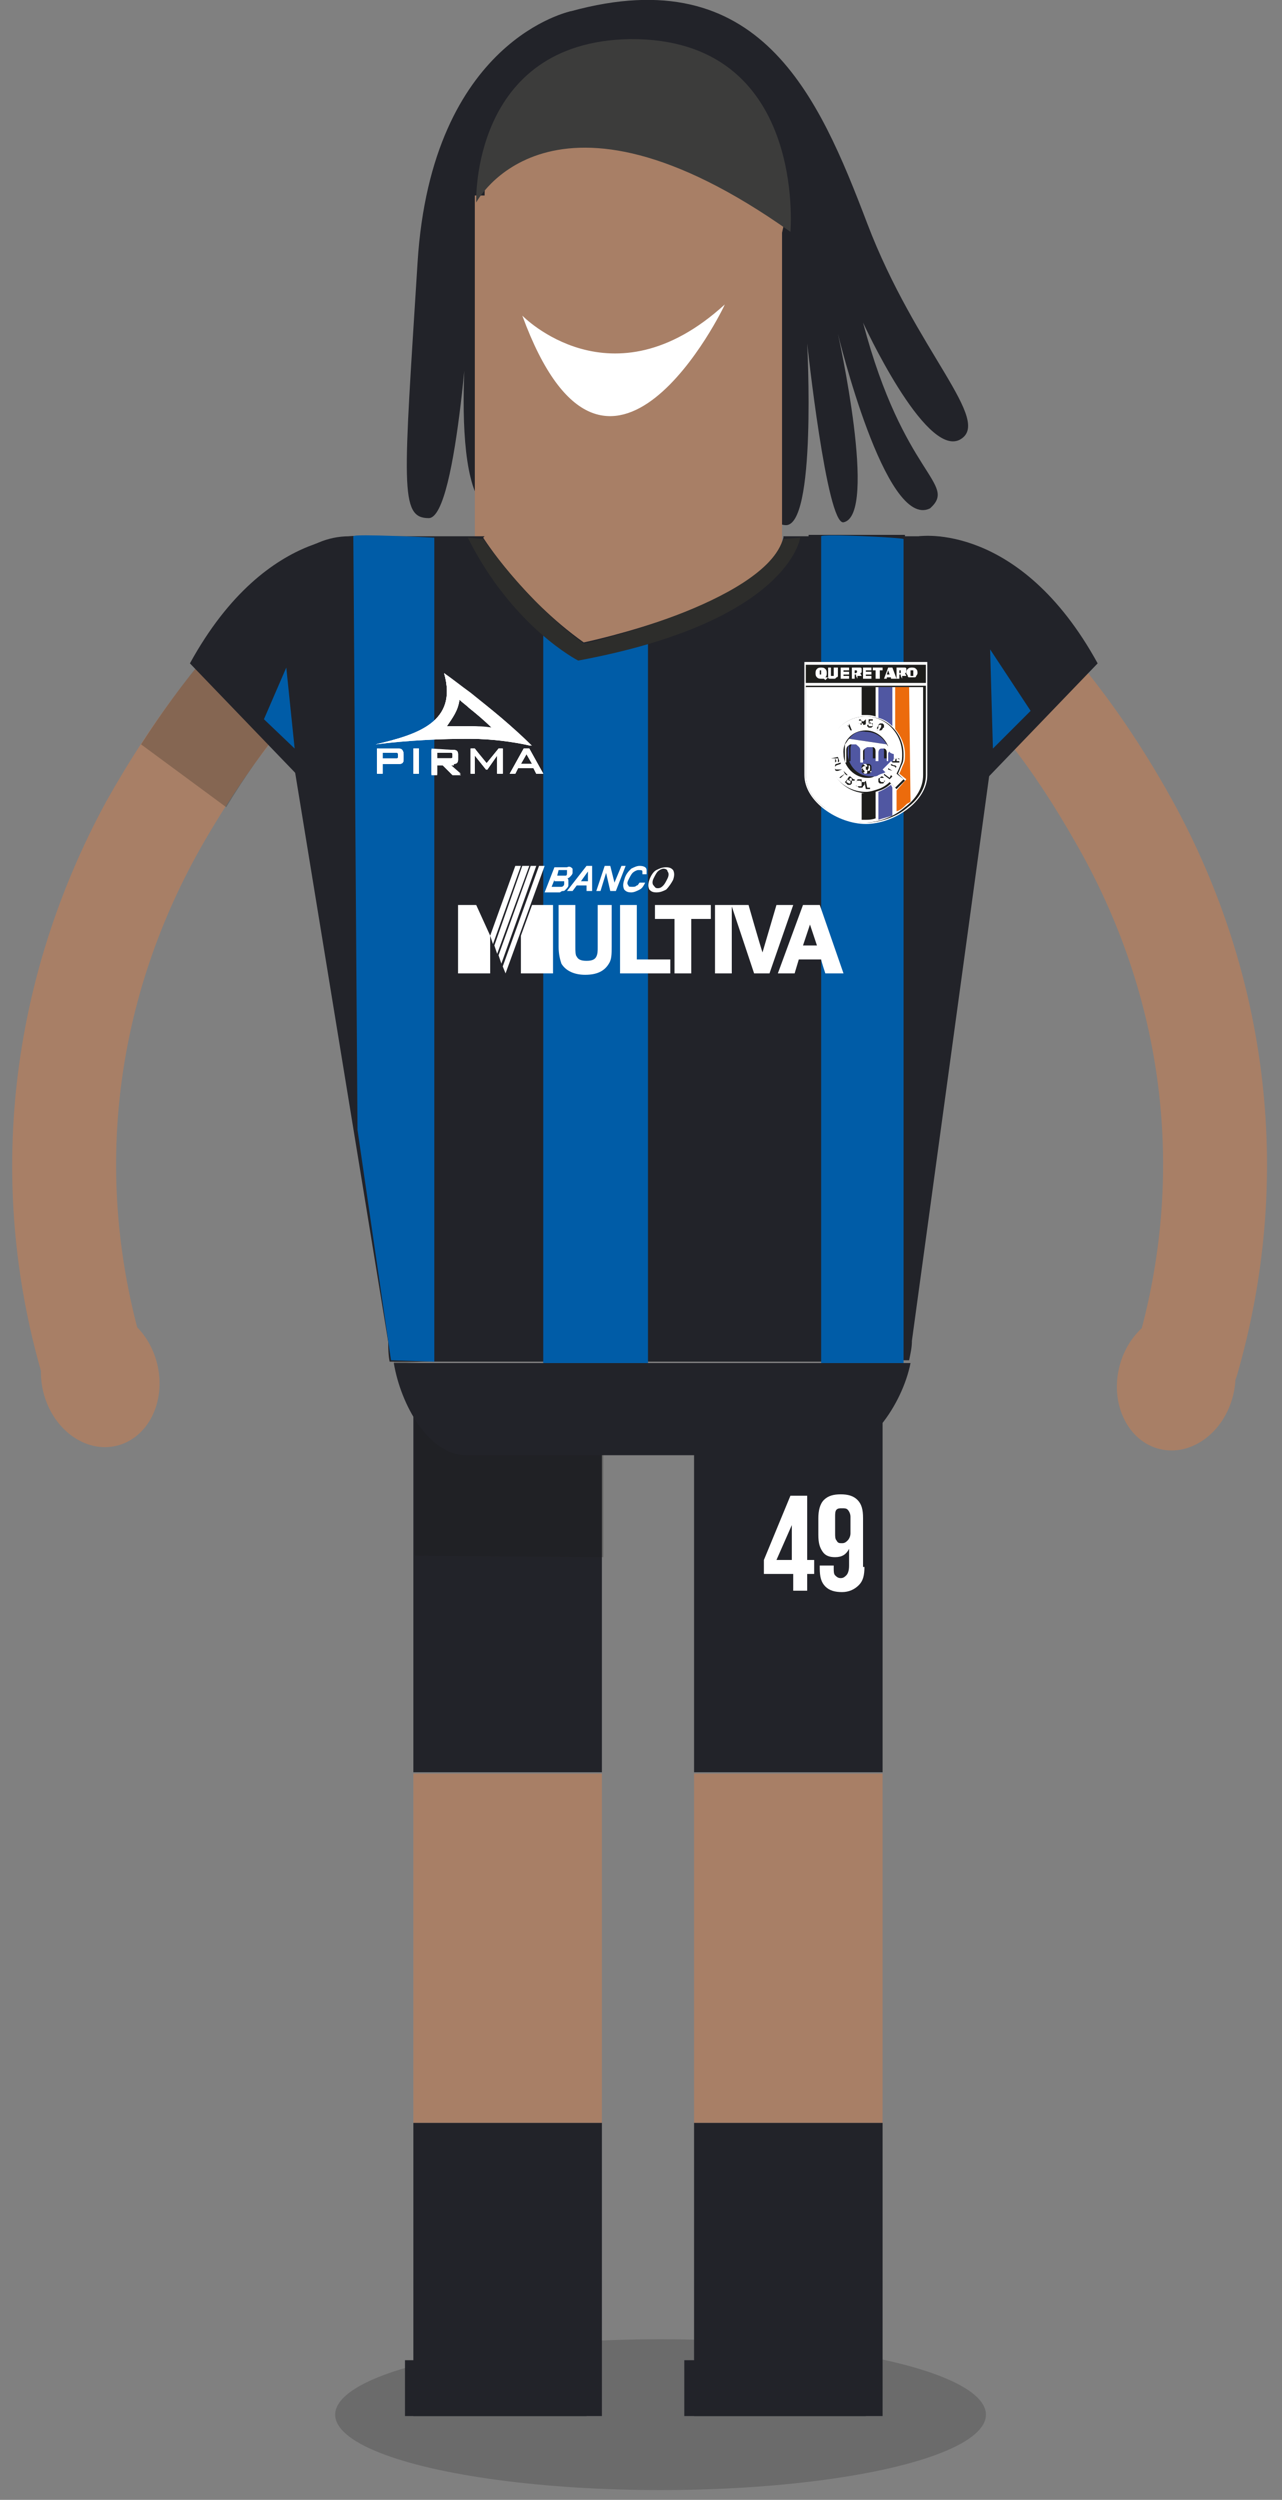 <?xml version="1.0" encoding="utf-8"?>
<!-- Generator: Adobe Illustrator 18.1.0, SVG Export Plug-In . SVG Version: 6.00 Build 0)  -->
<!DOCTYPE svg PUBLIC "-//W3C//DTD SVG 1.1//EN" "http://www.w3.org/Graphics/SVG/1.1/DTD/svg11.dtd">
<svg version="1.1" id="Layer_1" xmlns="http://www.w3.org/2000/svg" xmlns:xlink="http://www.w3.org/1999/xlink" x="0px" y="0px"
	 viewBox="0 0 91.8 179" enable-background="new 0 0 91.8 179" xml:space="preserve">
<rect x="0" y="0" width="91.8" height="179" fill="#808080" stroke="none"/>
<g>
	<g>
		<ellipse opacity="0.31" fill="#3F3F3F" cx="47.3" cy="172.9" rx="23.3" ry="5.4"/>
		<g>
			<rect x="49.7" y="99.4" fill="#222329" width="13.5" height="27.5"/>
			<g>
				<path fill="#FFFFFF" d="M54.7,111.7l1.9-4.6h1.2v4.6h0.5v1h-0.5v1.2h-1v-1.2h-2.1V111.7z M56.7,111.7v-2.5l-1.1,2.5H56.7z"/>
				<path fill="#FFFFFF" d="M61.9,112.2c0,0.6-0.1,1-0.4,1.3c-0.3,0.3-0.7,0.5-1.2,0.5c-0.5,0-0.9-0.1-1.2-0.4
					c-0.3-0.3-0.4-0.7-0.4-1.3v-0.2h1v0.2c0,0.2,0,0.4,0.1,0.5s0.2,0.2,0.4,0.2c0.2,0,0.3-0.1,0.4-0.2c0.1-0.1,0.2-0.3,0.2-0.7v-1.2
					c-0.2,0.4-0.5,0.6-1,0.6c-0.4,0-0.7-0.1-0.9-0.4c-0.2-0.3-0.3-0.6-0.3-1.2v-1.2c0-0.5,0.1-1,0.4-1.3c0.3-0.3,0.7-0.4,1.2-0.4
					c0.5,0,0.9,0.1,1.2,0.4c0.3,0.3,0.4,0.7,0.4,1.3V112.2z M60.3,110.5c0.2,0,0.3-0.1,0.4-0.2c0.1-0.1,0.2-0.3,0.2-0.5v-1.2
					c0-0.2-0.1-0.4-0.2-0.5c-0.1-0.1-0.2-0.1-0.4-0.1s-0.3,0-0.4,0.1c-0.1,0.1-0.1,0.3-0.1,0.5v1.2c0,0.2,0,0.4,0.1,0.5
					C60,110.5,60.1,110.5,60.3,110.5z"/>
			</g>
			<g>
				<path fill="#A87F66" d="M66.2,46.9c4.6,3.8,7.9,8.3,10.8,13.4c6.4,11.1,8,23.8,4.4,36.1c-1.3,4.6,5.9,6.6,7.2,2
					c4-13.9,2.3-28.4-4.6-41c-3.2-5.8-7.4-11.6-12.5-15.8C67.8,38.6,62.4,43.8,66.2,46.9L66.2,46.9z"/>
			</g>
			<g>
				<path fill="#A87F66" d="M20.1,41.6C15,45.9,10.8,51.7,7.6,57.4C0.7,70.1-1,84.6,3,98.4c1.3,4.6,8.6,2.7,7.2-2
					c-3.6-12.3-2-25,4.4-36.1c2.9-5,6.3-9.6,10.8-13.4C29.2,43.8,23.8,38.6,20.1,41.6L20.1,41.6z"/>
			</g>
			<path opacity="0.25" fill="#1D1D1B" d="M20.5,41.1c-4,3.4-7.5,7.7-10.4,12.2l6.1,4.5c2.6-4.3,5.7-8.1,9.6-11.4
				C29.5,43.3,24.2,38.1,20.5,41.1z"/>
			<rect x="29.6" y="99.4" fill="#222329" width="13.5" height="27.5"/>
			<rect x="29.6" y="152" fill="#222329" width="13.5" height="21"/>
			<rect x="49.7" y="152" fill="#222329" width="13.5" height="21"/>
			<rect x="29.6" y="127" fill="#A87F66" width="13.5" height="25"/>
			<rect x="49.7" y="127" fill="#A87F66" width="13.5" height="25"/>
			<rect x="29" y="169" fill="#222329" width="13" height="4"/>
			<rect x="49" y="169" fill="#222329" width="13" height="4"/>
			
				<ellipse transform="matrix(0.972 0.234 -0.234 0.972 25.427 -16.957)" fill="#A87F66" cx="84.3" cy="98.9" rx="4.2" ry="5"/>
			
				<ellipse transform="matrix(-0.972 0.234 -0.234 -0.972 37.249 192.817)" fill="#A87F66" cx="7.2" cy="98.6" rx="4.2" ry="5"/>
			<path opacity="0.25" fill="#1D1D1B" d="M29.1,97.6l1.2-0.1l-2.1,0c0,0,0.5,2.5,1.5,3.8l0,10.1l13.5,0.1l0-7.4
				c0,0-5.9,0.1-8.9-1.2C30.3,101.3,29.1,97.6,29.1,97.6z"/>
			<g>
				<path fill="#222329" d="M40.9,0.8c0,0-10,2-11,18c-1,16-1.3,18.3,0.8,18.3s3-16.3,3-16.3s-2,15.8,2,16S40.9,0.8,40.9,0.8z"/>
				<path fill="#222329" d="M53.9,29.6c0,0,0,7.8,2.3,8c2.3,0.3,1.6-13,1.6-13s1.4,13,2.6,12.8c2.5-0.5-0.4-13.5-0.4-13.5
					s3.4,14.1,6.6,12.5c2-1.8-1.9-2.3-4.8-13.3c0,0,4.4,9.6,6.9,8.4c2.5-1.3-3.1-6.3-6.6-15.5S54.4-2.9,40.9,0.8
					C27,4.7,53.9,29.6,53.9,29.6z"/>
				<rect x="34" y="14" fill="#A87F66" width="22" height="33"/>
				<ellipse fill="#A87F66" cx="45.5" cy="14.1" rx="10.8" ry="10.9"/>
				<path fill="#3C3C3B" d="M34.1,14.5c0,0,5.3-10.1,22.5,2.1c0,0,1.2-13.9-11.5-13.8C33.7,3,34.1,14.5,34.1,14.5z"/>
				<path fill="#FFFFFF" d="M37.4,22.6c0,0,6.4,6.6,14.5-0.8C51.9,21.9,43.5,39.2,37.4,22.6z"/>
			</g>
			<g>
				<path fill="#222329" d="M32.9,38.4h-2.8h-2.4h-2.6h-0.1c-3.1,0-5.7,2.6-5.7,5.7l8.5,52c0,0.4,0,0.9,0.1,1.4h0.1h7.3h0.4h25
					c0,0,0-0.1,0-0.1h4.3h0.1c0.1-0.5,0.2-0.9,0.2-1.4l7.1-51.9c0-3.1-2.6-5.7-5.7-5.7l-0.2,0l-1.7,0c0,0,0-0.1,0-0.1l-6.9,0
					c0,0,0,0.1,0,0.1l-1.8,0v0.1c-1.3,4.8-14.3,7.5-14.3,7.5c-4.5-3.2-7.2-7.5-7.2-7.5l0.1-0.1L32.9,38.4"/>
				<path fill="#222329" d="M33.4,104.2h26c2.7,0,5.2-3.6,5.8-6.6H28.2C28.7,100.6,30.7,104.2,33.4,104.2z"/>
				<path fill="#222329" d="M26.4,38.4c0,0-7.2-1.1-12.8,9.1L23.7,58L26.4,38.4z"/>
				<path fill="#222329" d="M65.8,38.4c0,0,7.2-1.1,12.8,9.1L68.5,58L65.8,38.4z"/>
				<polygon fill="#005CA7" points="38.9,44.4 38.9,97.6 46.4,97.6 46.4,45.3 41.8,46.1 				"/>
				<path fill="#005CA7" d="M58.8,38.4v59.2h5.9v-59C64.7,38.5,58.8,38.2,58.8,38.4z"/>
				<path fill="#005CA7" d="M25.3,38.4l0.3,42.5L28,97.4l3.1,0.1v-59C31.1,38.5,25.3,38.2,25.3,38.4z"/>
				<polygon fill="#005CA7" points="71.1,53.6 70.9,46.5 73.8,50.9 				"/>
				<polygon fill="#005CA7" points="21.1,53.6 20.5,47.8 18.9,51.5 				"/>
				<path fill="#2D2D2B" d="M34.6,38.6c0,0,3.1,4.5,7.2,7.5c0,0,12.8-2.9,14.3-7.5l1.2-0.1c0,0-0.8,6-15.9,8.8c0,0-4.7-2.4-7.9-8.8
					L34.6,38.6z"/>
				<g>
					<path fill="#FFFFFF" d="M57.6,47.4v8.1c0,1.9,2.4,3.5,4.4,3.5c2,0,4.4-1.6,4.4-3.5v-8.1H57.6L57.6,47.4z"/>
					<polygon fill="#1D1D1B" points="57.7,47.6 57.7,48.9 66.3,48.9 66.3,47.6 57.7,47.6 					"/>
					<path fill="#FFFFFF" d="M60,48.3c0,0,0,0.1,0,0.1c0,0,0,0.1-0.1,0.1c0,0-0.1,0.1-0.1,0.1c0,0-0.1,0-0.2,0c0,0,0,0,0,0
						c0,0-0.1,0-0.1,0c0,0-0.1,0-0.1,0c0,0-0.1,0-0.1-0.1c0,0,0-0.1,0-0.1c0,0,0-0.1,0-0.1v-0.5h0.2v0.5c0,0,0,0.1,0,0.1
						c0,0,0.1,0,0.1,0c0,0,0.1,0,0.1,0c0,0,0-0.1,0-0.1v-0.5H60V48.3L60,48.3z"/>
					<polygon fill="#FFFFFF" points="60.8,48.6 60.2,48.6 60.2,47.8 60.8,47.8 60.8,48 60.4,48 60.4,48.1 60.8,48.1 60.8,48.3 
						60.4,48.3 60.4,48.4 60.8,48.4 60.8,48.6 					"/>
					<polygon fill="#FFFFFF" points="62.4,48.6 61.8,48.6 61.8,47.8 62.4,47.8 62.4,48 62,48 62,48.1 62.4,48.1 62.4,48.3 62,48.3 
						62,48.4 62.4,48.4 62.4,48.6 					"/>
					<polygon fill="#FFFFFF" points="63,48.6 62.7,48.6 62.7,48 62.5,48 62.5,47.8 63.2,47.8 63.2,48 63,48 63,48.6 					"/>
					<path fill="#FFFFFF" d="M65.6,48.4c0,0.1-0.1,0.1-0.1,0.1c-0.1,0-0.1,0-0.2,0c0,0,0,0,0,0c-0.1,0-0.2,0-0.2,0
						c-0.1,0-0.1-0.1-0.1-0.1c0-0.1-0.1-0.1-0.1-0.2c0-0.1,0-0.2,0.1-0.3c0.1-0.1,0.2-0.1,0.3-0.1c0,0,0,0,0,0c0.1,0,0.2,0,0.3,0.1
						c0.1,0.1,0.1,0.2,0.1,0.3C65.7,48.3,65.6,48.4,65.6,48.4L65.6,48.4z M65.3,48L65.3,48C65.3,48,65.3,48,65.3,48c0,0-0.1,0-0.1,0
						c0,0,0,0.1,0,0.2c0,0.1,0,0.1,0,0.2c0,0,0.1,0,0.1,0c0,0,0.1,0,0.1,0c0,0,0-0.1,0-0.2c0-0.1,0-0.1,0-0.2
						C65.3,48,65.3,48,65.3,48L65.3,48z"/>
					<path fill="#FFFFFF" d="M64.6,48.6l-0.1-0.2l0,0c0,0,0,0,0-0.1c0,0,0,0-0.1,0h0v0.3h-0.2v-0.8h0.4h0c0.1,0,0.1,0,0.2,0
						c0,0,0.1,0,0.1,0.1c0,0,0,0.1,0,0.1c0,0,0,0.1,0,0.1c0,0,0,0.1-0.1,0.1c0,0,0,0-0.1,0c0,0,0,0,0.1,0c0,0,0,0,0,0c0,0,0,0,0,0
						l0.1,0.2H64.6L64.6,48.6z M64.5,48L64.5,48C64.4,48,64.4,48,64.5,48l-0.1,0v0.2h0.1c0,0,0,0,0,0c0,0,0,0,0,0c0,0,0,0,0,0
						C64.5,48.1,64.5,48.1,64.5,48C64.5,48.1,64.5,48,64.5,48C64.5,48,64.5,48,64.5,48L64.5,48z"/>
					<path fill="#FFFFFF" d="M63.8,48.6l0-0.1h-0.3l0,0.1h-0.2l0.3-0.8h0.3l0.3,0.8H63.8L63.8,48.6z M63.6,48L63.6,48l-0.1,0.3h0.2
						L63.6,48L63.6,48z"/>
					<path fill="#FFFFFF" d="M61.4,48.6l-0.1-0.2l0,0c0,0,0,0,0-0.1c0,0,0,0-0.1,0h0v0.3H61v-0.8h0.4h0c0.1,0,0.1,0,0.2,0
						c0,0,0.1,0,0.1,0.1c0,0,0,0.1,0,0.1c0,0,0,0.1,0,0.1c0,0,0,0.1-0.1,0.1c0,0,0,0-0.1,0c0,0,0,0,0.1,0c0,0,0,0,0,0c0,0,0,0,0,0
						l0.1,0.2H61.4L61.4,48.6z M61.3,48L61.3,48C61.3,48,61.3,48,61.3,48l-0.1,0v0.2h0.1c0,0,0,0,0,0c0,0,0,0,0,0c0,0,0,0,0,0
						C61.4,48.1,61.4,48.1,61.3,48C61.4,48.1,61.4,48,61.3,48C61.4,48,61.4,48,61.3,48L61.3,48z"/>
					<path fill="#FFFFFF" d="M59.1,48.7C59.1,48.7,59.1,48.7,59.1,48.7C59,48.6,59,48.6,59,48.6c0,0-0.1,0-0.2,0c0,0,0,0,0,0
						c-0.1,0-0.2,0-0.3-0.1c-0.1-0.1-0.1-0.2-0.1-0.3c0-0.1,0-0.2,0.1-0.3c0.1-0.1,0.2-0.1,0.3-0.1c0,0,0,0,0,0c0.1,0,0.2,0,0.3,0.1
						c0.1,0.1,0.1,0.2,0.1,0.3c0,0.1,0,0.2-0.1,0.3c0,0,0,0,0.1,0c0,0,0,0,0.1,0L59.1,48.7L59.1,48.7z M58.8,48L58.8,48
						C58.8,48,58.8,48,58.8,48c-0.1,0-0.1,0-0.1,0c0,0,0,0.1,0,0.2c0,0.1,0,0.1,0,0.2c0,0,0.1,0,0.1,0c0,0,0,0,0,0c0,0,0,0,0,0
						c0,0,0,0,0,0c0,0,0,0-0.1,0l0-0.1c0,0,0,0,0,0c0,0,0,0,0,0c0,0,0,0,0.1,0c0,0,0,0,0,0c0,0,0-0.1,0-0.2c0-0.1,0-0.1,0-0.2
						C58.9,48,58.8,48,58.8,48L58.8,48z"/>
					<path fill="#1D1D1B" d="M57.7,49.1h8.6v6.4c0,0.9-0.5,1.7-1.3,2.3c-0.8,0.7-2,1.1-3,1.1c-1,0-2.1-0.4-3-1.1
						c-0.8-0.6-1.3-1.4-1.3-2.3V49.1L57.7,49.1z"/>
					<path fill="#FFFFFF" d="M57.7,49.2v6.3c0,0.9,0.5,1.7,1.3,2.3c0.8,0.7,1.9,1.1,2.9,1.1c1,0,2.1-0.4,2.9-1.1
						c0.8-0.6,1.3-1.4,1.3-2.3v-6.3H57.7L57.7,49.2z"/>
					<path fill="#EC6B0C" d="M65.1,49.2h-1l0,3c0.4,0.5,0.7,1.1,0.7,1.8c0,0.3,0,0.5-0.1,0.7c-0.1,0.2-0.2,0.5-0.3,0.7l0,0l0,0
						l0.5,0.4l0,0l0,0l-0.7,0.8l0,0l0,0l0,0l0,1.5c0.3-0.1,0.5-0.3,0.7-0.5c0.1-0.1,0.2-0.1,0.3-0.2L65.1,49.2L65.1,49.2z"/>
					<path fill="#1D1D1B" d="M61.7,56.8l0,1.9c0.1,0,0.2,0,0.3,0c0.2,0,0.4,0,0.7-0.1l0-2c-0.2,0.1-0.4,0.1-0.7,0.1
						C61.9,56.8,61.8,56.8,61.7,56.8L61.7,56.8z"/>
					<path fill="#1D1D1B" d="M62.7,51.3l0-2.1h-1l0,2c0.1,0,0.2,0,0.3,0C62.2,51.2,62.4,51.2,62.7,51.3L62.7,51.3z"/>
					<path fill="#5057A2" d="M63.9,49.2h-1l0,2.2c0.4,0.1,0.7,0.3,1,0.6V49.2L63.9,49.2z"/>
					<path fill="#5057A2" d="M62.9,56.7C62.9,56.7,62.9,56.7,62.9,56.7l0,2c0.3-0.1,0.7-0.2,1-0.3v-2l-0.1-0.2
						C63.5,56.4,63.2,56.6,62.9,56.7L62.9,56.7z"/>
					<path fill="#1D1D1B" d="M62,51.3c1.5,0,2.7,1.2,2.7,2.7c0,0.3,0,0.5-0.1,0.7c-0.1,0.2-0.2,0.5-0.3,0.7l0.5,0.5l0,0l0,0
						l-0.6,0.6l0,0l0,0l-0.4-0.4c-0.2,0.2-0.5,0.4-0.8,0.5c-0.3,0.1-0.6,0.2-0.9,0.2c-1.5,0-2.7-1.2-2.7-2.7
						C59.3,52.5,60.5,51.3,62,51.3L62,51.3z"/>
					<path fill="#FFFFFF" d="M62,51.3c-1.5,0-2.7,1.2-2.7,2.7c0,1.5,1.2,2.7,2.7,2.7c0.3,0,0.6-0.1,0.9-0.2c0.3-0.1,0.6-0.3,0.8-0.5
						l0,0l0,0l0.4,0.4l0.6-0.6l-0.5-0.4l0,0l0,0c0.1-0.2,0.2-0.4,0.3-0.7c0.1-0.2,0.1-0.5,0.1-0.7C64.6,52.5,63.4,51.3,62,51.3
						L62,51.3z"/>
					<path fill="#1D1D1B" d="M62,52.3c0.9,0,1.7,0.8,1.7,1.7c0,0.1,0,0.2,0,0.3c0,0.1-0.1,0.2-0.1,0.3l0,0l0,0l-0.1-0.1l-0.6,0.6
						l0.2,0.2l0,0l0,0c-0.1,0.1-0.3,0.2-0.5,0.3c-0.2,0.1-0.3,0.1-0.5,0.1c-0.9,0-1.7-0.8-1.7-1.7C60.3,53.1,61,52.3,62,52.3
						L62,52.3z"/>
					<path fill="#5057A2" d="M63.6,53.6c0,0-0.1,0.1-0.1,0.1c0,0,0,0.1,0,0.1l0,0.5v0l0,0l-0.2,0l0,0v0l0-0.6c0-0.1-0.1-0.2-0.2-0.3
						c0,0-0.1,0-0.1,0c0,0-0.1,0-0.1,0c-0.1,0-0.2,0.1-0.2,0.3l0,0.6v0h0l-0.2,0l0,0v0l0-0.7c0-0.2-0.1-0.2-0.2-0.3c0,0-0.1,0-0.1,0
						c0,0-0.1,0-0.1,0c-0.1,0-0.2,0.1-0.2,0.3v0.8v0h0l-0.2,0l0,0v0l0-0.9c0-0.2-0.1-0.3-0.2-0.3c-0.1,0-0.1,0-0.2,0
						c-0.1,0-0.1,0-0.2,0c-0.1,0-0.2,0.2-0.2,0.4v0.9v0l0,0l-0.1,0l0,0v0l0-0.9c0-0.1,0-0.1,0-0.2c0,0,0-0.1,0-0.1
						c-0.1,0.2-0.1,0.4-0.1,0.6c0,0.9,0.7,1.7,1.7,1.7c0.2,0,0.4,0,0.5-0.1c0.2-0.1,0.3-0.1,0.5-0.2l-0.2-0.2l0,0l0,0l0.6-0.6l0,0
						l0,0l0.1,0.1c0-0.1,0.1-0.2,0.1-0.3c0-0.1,0-0.2,0-0.3C63.6,53.9,63.6,53.7,63.6,53.6L63.6,53.6z"/>
					<path fill="#5057A2" d="M60.8,52.9l2.7,0.4c-0.3-0.5-0.8-0.9-1.5-0.9C61.5,52.3,61.1,52.5,60.8,52.9L60.8,52.9z"/>
					<path fill="#FFFFFF" d="M63.5,53.3l-2.7-0.4c-0.1,0.1-0.2,0.3-0.3,0.4c0,0,0,0.1,0,0.2c0,0.1,0,0.1,0,0.2l0,0.9l0.1,0v-0.9
						c0-0.2,0.1-0.3,0.3-0.4c0.1,0,0.1,0,0.2,0c0.1,0,0.1,0,0.2,0c0.1,0.1,0.3,0.2,0.3,0.4l0,0.9l0.2,0v-0.8c0-0.1,0.1-0.2,0.3-0.3
						c0,0,0.1,0,0.2,0c0.1,0,0.1,0,0.2,0c0.1,0,0.2,0.1,0.2,0.3v0.7l0.2,0v-0.6c0-0.2,0.1-0.3,0.2-0.3c0,0,0.1,0,0.1,0
						c0,0,0.1,0,0.1,0c0.1,0,0.2,0.1,0.2,0.3l0,0.6l0.1,0l0-0.5c0-0.1,0-0.1,0.1-0.2c0,0,0.1-0.1,0.1-0.1c0,0,0-0.1,0-0.1
						C63.5,53.4,63.5,53.3,63.5,53.3L63.5,53.3z"/>
					<path fill="#1D1D1B" d="M61.7,51.6C61.7,51.6,61.7,51.6,61.7,51.6c-0.1-0.1-0.1-0.1-0.1-0.1c0,0,0,0,0,0c0,0-0.1,0-0.1,0.1
						c0,0,0,0.1,0,0.1c0,0.1,0,0.1,0.1,0.1c0,0,0.1,0,0.1,0c0,0,0,0,0,0c0,0,0.1,0,0.1,0c0,0,0,0,0-0.1c0,0,0,0,0,0c0,0,0,0.1,0,0.1
						c0,0,0,0,0,0.1c0,0,0,0,0,0c0,0,0,0-0.1,0c0,0,0,0,0,0c0,0,0,0,0,0c0,0,0,0,0-0.1l-0.1,0c0,0,0,0.1,0.1,0.1c0,0,0,0,0.1,0
						c0,0,0,0,0.1,0c0,0,0.1,0,0.1-0.1c0,0,0-0.1,0-0.1c0,0,0-0.1,0-0.2C61.8,51.7,61.8,51.7,61.7,51.6L61.7,51.6z M61.7,51.8
						L61.7,51.8C61.7,51.8,61.6,51.9,61.7,51.8C61.6,51.9,61.6,51.9,61.7,51.8c-0.1,0-0.1,0-0.2,0c0,0,0,0,0-0.1c0,0,0-0.1,0-0.1
						c0,0,0,0,0.1,0c0,0,0,0,0,0c0,0,0,0,0.1,0C61.7,51.7,61.7,51.7,61.7,51.8C61.7,51.8,61.7,51.8,61.7,51.8L61.7,51.8z"/>
					<path fill="#1D1D1B" d="M60.8,51.8C60.8,51.8,60.8,51.9,60.8,51.8c0,0.1,0,0.2-0.1,0.2l0,0.1c0,0,0,0,0-0.1c0,0,0-0.1,0-0.1
						l0.2,0.4l0.1,0L60.8,51.8L60.8,51.8L60.8,51.8z"/>
					<path fill="#1D1D1B" d="M62.2,51.8L62.2,51.8c0.1,0,0.1,0,0.1,0c0,0,0,0,0.1,0c0,0,0.1,0,0.1,0c0,0,0,0.1,0,0.1
						c0,0,0,0.1-0.1,0.1c0,0-0.1,0-0.1,0c0,0,0,0-0.1,0c0,0,0,0,0-0.1l-0.1,0c0,0,0,0.1,0,0.1c0,0,0.1,0.1,0.1,0.1
						c0.1,0,0.1,0,0.2,0c0,0,0.1-0.1,0.1-0.1c0-0.1,0-0.1,0-0.1c0,0-0.1-0.1-0.1-0.1C62.3,51.7,62.3,51.7,62.2,51.8l0.1-0.2l0.2,0
						l0-0.1l-0.3,0L62.2,51.8L62.2,51.8z"/>
					<path fill="#1D1D1B" d="M62.9,52.3c0,0,0.1,0,0.1,0c0,0,0,0,0,0c0,0,0,0,0.1,0c0,0,0.1-0.1,0.1-0.1c0,0,0-0.1,0.1-0.1
						c0,0,0-0.1,0-0.1c0,0,0,0,0-0.1c0,0,0,0-0.1-0.1c0,0-0.1,0-0.1,0c0,0,0,0,0,0c0,0,0,0-0.1,0c0,0-0.1,0.1-0.1,0.1
						c0,0.1-0.1,0.2-0.1,0.2C62.8,52.3,62.8,52.3,62.9,52.3L62.9,52.3z M62.9,52L62.9,52c0-0.1,0.1-0.1,0.1-0.1c0,0,0,0,0,0
						c0,0,0.1,0,0.1,0c0,0,0,0,0,0.1c0,0,0,0.1-0.1,0.2c0,0.1-0.1,0.1-0.1,0.1c0,0,0,0,0,0c0,0-0.1,0-0.1,0c0,0,0,0,0-0.1
						C62.9,52.2,62.9,52.1,62.9,52L62.9,52z"/>
					<path fill="#1D1D1B" d="M64.4,54.4C64.4,54.3,64.4,54.3,64.4,54.4c0-0.1,0-0.1-0.1-0.1c0,0,0,0-0.1,0c0,0,0,0,0,0c0,0,0,0,0,0
						c0,0,0,0-0.1,0.1c0,0,0,0,0-0.1c0,0,0,0-0.1,0c0,0,0,0,0,0c0,0,0,0,0,0c0,0,0,0-0.1,0c0,0,0,0.1,0,0.1l0,0.2l0.2,0l0.2,0l0.1,0
						L64.4,54.4C64.4,54.4,64.4,54.4,64.4,54.4L64.4,54.4z M64.1,54.4L64.1,54.4l0,0.1l-0.1,0l-0.1,0l0-0.1c0,0,0-0.1,0-0.1
						c0,0,0,0,0,0c0,0,0,0,0,0c0,0,0,0,0,0c0,0,0,0,0,0C64.1,54.3,64.1,54.3,64.1,54.4C64.1,54.4,64.1,54.4,64.1,54.4L64.1,54.4z
						 M64.4,54.4L64.4,54.4l0,0.1l-0.1,0l-0.1,0l0-0.1c0,0,0-0.1,0-0.1c0,0,0,0,0,0c0,0,0,0,0,0c0,0,0,0,0,0c0,0,0,0,0,0
						C64.3,54.3,64.3,54.3,64.4,54.4C64.4,54.4,64.4,54.4,64.4,54.4C64.4,54.4,64.4,54.4,64.4,54.4L64.4,54.4z"/>
					<polygon fill="#1D1D1B" points="60.6,55.5 60.7,55.5 60.7,55.5 60.6,55.4 60.4,55.2 60.4,55.2 60.5,55.4 60.2,55.6 60.1,55.7 
						60.2,55.7 60.2,55.7 60.5,55.4 60.6,55.5 					"/>
					<path fill="#1D1D1B" d="M63.3,55.9L63.3,55.9c0,0.1,0,0.1,0,0.1c0,0,0,0.1-0.1,0.1c0,0-0.1,0-0.1,0c0,0-0.1,0-0.1,0
						c0,0-0.1-0.1-0.1-0.1c0,0,0-0.1,0-0.1c0,0,0-0.1,0-0.1c0,0,0-0.1,0.1-0.1c0,0,0.1,0,0.1,0c0,0,0.1,0,0.1,0l0.1,0
						c0,0-0.1-0.1-0.1-0.1c0,0-0.1,0-0.1,0c0,0-0.1,0.1-0.1,0.1c0,0,0,0.1,0,0.1c0,0,0,0.1,0,0.1c0,0,0.1,0.1,0.1,0.1
						c0,0,0.1,0,0.1,0c0,0,0.1,0,0.1,0c0,0,0,0,0.1-0.1c0,0,0,0,0-0.1C63.4,56,63.4,55.9,63.3,55.9L63.3,55.9L63.3,55.9z"/>
					<path fill="#1D1D1B" d="M60.3,55.1L60.3,55.1L60.3,55.1L60,55.2c-0.1,0-0.1,0-0.1,0c0,0-0.1,0-0.1-0.1c0,0,0-0.1,0-0.1
						c0,0,0,0,0-0.1c0,0,0,0,0.1-0.1l0.3-0.1l0-0.1l-0.3,0.1c-0.1,0-0.1,0.1-0.1,0.1c0,0,0,0.1,0,0.1c0,0,0,0.1,0,0.1
						c0,0,0,0.1,0.1,0.1c0,0,0.1,0,0.1,0c0,0,0.1,0,0.1,0L60.3,55.1L60.3,55.1L60.3,55.1z"/>
					<polygon fill="#1D1D1B" points="59.8,54.6 59.9,54.5 59.8,54.3 60,54.3 60,54.6 60.1,54.5 60,54.2 59.5,54.3 59.5,54.3 
						59.8,54.3 59.8,54.6 					"/>
					<path fill="#1D1D1B" d="M61,55.7l-0.1-0.1l-0.1,0l-0.2,0.3L60.5,56l0.1,0.1l0.1,0.1c0,0,0.1,0,0.1,0c0,0,0,0,0.1,0c0,0,0,0,0,0
						c0,0,0,0,0,0c0,0,0,0,0.1-0.1c0,0,0-0.1,0-0.1c0,0,0-0.1,0-0.1c0,0,0.1,0,0.1,0c0,0,0,0,0.1,0c0,0,0,0,0-0.1
						C61.1,55.8,61.1,55.8,61,55.7C61.1,55.7,61,55.7,61,55.7L61,55.7z M60.9,56.1L60.9,56.1C60.9,56.1,60.9,56.1,60.9,56.1
						C60.9,56.1,60.9,56.1,60.9,56.1C60.9,56.1,60.9,56.1,60.9,56.1c-0.1,0-0.1,0-0.1,0c0,0,0,0,0,0L60.6,56l0.1-0.2l0.1,0.1
						c0,0,0,0,0.1,0c0,0,0,0,0,0C60.9,56,60.9,56,60.9,56.1C60.9,56.1,60.9,56.1,60.9,56.1L60.9,56.1z M61,55.9L61,55.9
						C61,55.9,61,55.9,61,55.9C61,55.9,61,55.9,61,55.9c-0.1,0-0.1,0-0.1,0c0,0,0,0,0,0l-0.1-0.1l0.1-0.1l0,0l0,0
						C61,55.7,61,55.8,61,55.9C61,55.8,61,55.8,61,55.9C61,55.8,61,55.9,61,55.9L61,55.9z"/>
					<polygon fill="#1D1D1B" points="62.1,56.4 62,55.9 61.9,56 62,56.5 62.3,56.5 62.3,56.4 62.1,56.4 					"/>
					<polygon fill="#1D1D1B" points="63.7,55.7 63.3,55.4 63.3,55.4 63.3,55.5 63.3,55.5 63.7,55.8 63.9,55.6 63.8,55.5 63.7,55.7 
											"/>
					<path fill="#1D1D1B" d="M64.2,54.9c0,0-0.1-0.1-0.1-0.1l-0.1,0l-0.2-0.1l0,0.1l0.3,0.1l0,0C64.1,55,64.1,55,64.2,54.9
						c0,0.1,0,0.2,0,0.2c0,0,0,0-0.1,0.1c0,0,0,0-0.1,0c0,0,0,0,0,0c0,0-0.1,0-0.1,0L63.6,55l0,0.1l0.3,0.1c0.1,0,0.1,0,0.1,0
						c0,0,0,0,0,0c0,0,0.1,0,0.1,0c0,0,0.1-0.1,0.1-0.1C64.2,55.1,64.2,55.1,64.2,54.9C64.2,55,64.2,55,64.2,54.9L64.2,54.9z"/>
					<path fill="#1D1D1B" d="M61.7,56c0,0-0.1-0.1-0.1-0.1c0,0,0,0-0.1,0c0,0-0.1,0-0.1,0c-0.1,0-0.1,0.1-0.1,0.2c0,0,0,0.1,0,0.1
						c0,0,0,0.1,0.1,0.1c0,0,0.1,0.1,0.1,0.1c0,0,0,0,0.1,0c0,0,0,0,0.1,0c0,0,0.1,0,0.1-0.1c0,0,0.1-0.1,0.1-0.1c0-0.1,0-0.1,0-0.2
						C61.7,56,61.7,56,61.7,56L61.7,56z M61.7,56.2L61.7,56.2c0,0.1,0,0.1-0.1,0.1c0,0-0.1,0-0.1,0c0,0,0,0-0.1,0
						c-0.1,0-0.1,0-0.1-0.1c0,0,0-0.1,0-0.2c0-0.1,0.1-0.1,0.1-0.2c0,0,0.1,0,0.1,0c0,0,0,0,0.1,0c0,0,0.1,0,0.1,0c0,0,0,0.1,0,0.1
						C61.7,56.1,61.7,56.2,61.7,56.2L61.7,56.2z"/>
					<path fill="#1D1D1B" d="M62.2,55.4c-0.1,0-0.2,0-0.3,0c-0.1,0-0.2-0.1-0.2-0.2c0-0.1,0-0.2,0-0.3c0-0.1,0.1-0.2,0.2-0.2
						c0.1,0,0.2,0,0.3,0c0.1,0,0.2,0.1,0.2,0.2c0,0.1,0,0.2,0,0.3C62.4,55.3,62.3,55.4,62.2,55.4L62.2,55.4z"/>
					<path fill="#FFFFFF" d="M62.4,54.9C62.4,54.9,62.4,54.9,62.4,54.9C62.4,54.9,62.4,54.9,62.4,54.9
						C62.4,54.9,62.4,54.9,62.4,54.9L62.4,54.9L62.4,54.9z"/>
					<rect x="61.8" y="55.3" fill="#FFFFFF" width="0" height="0"/>
					<path fill="#FFFFFF" d="M62.3,54.8c0.1,0,0.1,0.1,0.1,0.1c0,0,0,0,0,0c0,0,0,0,0,0C62.4,54.9,62.4,54.8,62.3,54.8
						C62.3,54.8,62.3,54.8,62.3,54.8L62.3,54.8z"/>
					<path fill="#FFFFFF" d="M61.9,54.7c0.1,0,0.1,0,0.2,0c0,0,0,0,0,0C62.1,54.7,62,54.7,61.9,54.7C61.9,54.7,61.9,54.7,61.9,54.7
						C61.9,54.7,61.9,54.7,61.9,54.7L61.9,54.7z"/>
					<path fill="#FFFFFF" d="M62.1,55.4C62.1,55.4,62.1,55.4,62.1,55.4c0,0,0.1,0,0.1,0c0,0,0,0,0,0c0,0,0,0,0,0
						C62.1,55.4,62.1,55.4,62.1,55.4L62.1,55.4z"/>
					<path fill="#FFFFFF" d="M61.7,55.1C61.7,55.1,61.7,55.1,61.7,55.1C61.7,55.1,61.7,55.2,61.7,55.1c0,0.1,0,0.1,0.1,0.1
						c0,0,0,0,0,0C61.8,55.2,61.7,55.2,61.7,55.1L61.7,55.1z"/>
					<path fill="#FFFFFF" d="M62.3,55.3C62.3,55.3,62.2,55.3,62.3,55.3C62.2,55.4,62.2,55.4,62.3,55.3L62.3,55.3L62.3,55.3
						c0.1,0,0.1,0,0.1-0.1c0,0,0,0,0,0c0,0,0,0,0,0C62.3,55.2,62.3,55.3,62.3,55.3L62.3,55.3z"/>
					<path fill="#FFFFFF" d="M61.7,55.1C61.7,55.1,61.7,55.1,61.7,55.1C61.7,55.1,61.7,55.1,61.7,55.1c0.1-0.1,0.1-0.1,0.1-0.2
						c0,0,0,0,0-0.1c0,0,0,0,0,0.1C61.7,55,61.7,55,61.7,55.1L61.7,55.1L61.7,55.1L61.7,55.1z"/>
					<path fill="#FFFFFF" d="M62,55.4C62,55.4,62,55.4,62,55.4C62,55.4,62,55.4,62,55.4c0-0.1-0.1-0.1-0.1-0.1c0,0,0,0-0.1,0
						c0,0,0,0,0,0v0c0,0,0.1,0.1,0.1,0.1C61.9,55.4,62,55.4,62,55.4L62,55.4L62,55.4L62,55.4z"/>
					<path fill="#FFFFFF" d="M62,54.9c0,0,0.1,0,0.1,0l0-0.1c0,0-0.1-0.1-0.1-0.1c0,0-0.1,0-0.2,0C61.9,54.8,61.9,54.8,62,54.9
						C62,54.9,62,54.9,62,54.9L62,54.9z"/>
					<path fill="#FFFFFF" d="M62,54.9C62,54.9,62,54.9,62,54.9c-0.1-0.1-0.2,0-0.2,0c0,0.1,0,0.1,0,0.2c0,0,0,0,0.1,0.1
						c0,0,0.1-0.1,0.1-0.1C62,55,62,54.9,62,54.9L62,54.9z"/>
					<path fill="#FFFFFF" d="M62.2,54.8L62.2,54.8c0,0.1,0,0.2,0,0.2c0.1,0,0.1,0,0.1,0c0,0,0-0.1,0-0.1c0,0,0-0.1-0.1-0.1
						C62.3,54.8,62.3,54.8,62.2,54.8L62.2,54.8z"/>
					<path fill="#FFFFFF" d="M62.2,55C62.2,55,62.2,55.1,62.2,55c-0.1,0.2-0.1,0.2-0.1,0.2c0,0,0.1,0,0.1,0c0.1,0,0.1-0.1,0.1-0.1
						c0,0,0-0.1,0-0.1C62.3,55,62.3,55,62.2,55L62.2,55z"/>
					<path fill="#FFFFFF" d="M62,55.1c0,0-0.1,0-0.1,0.1c0,0.1,0,0.1,0,0.1c0,0,0.1,0.1,0.1,0.1c0,0,0.1,0,0.1-0.1c0,0,0-0.1,0-0.1
						C62.1,55.1,62,55.1,62,55.1L62,55.1z"/>
				</g>
				<g>
					<g>
						<path fill="#FFFFFF" d="M33.6,49.6c-0.6-0.5-1.2-0.9-1.8-1.4c1,3.5-1.9,4.4-4.9,5.1c2.4-0.3,4.8-0.4,6.7-0.4
							c1.5,0,3.1,0.2,4.4,0.5C36.7,52,35.1,50.7,33.6,49.6z M33.6,52c-0.5,0-1,0-1.6,0c0.4-0.6,0.8-1.1,0.9-1.9
							c0.2,0.2,0.5,0.4,0.7,0.6c0.5,0.4,1.1,0.9,1.6,1.4C34.7,52.1,34.2,52,33.6,52z M28.6,53.6l-1.6,0v1.8h0.4v-0.7h1.2
							c0.2,0,0.3-0.1,0.3-0.3v-0.4C28.9,53.8,28.8,53.6,28.6,53.6z M28.5,54.3c0,0.1-0.1,0.1-0.1,0.1h-1v-0.5h1
							c0.1,0,0.1,0.1,0.1,0.1V54.3z M29.6,55.4H30v-1.8h-0.4V55.4z M32.5,54.7c0.2,0,0.3-0.1,0.3-0.3v-0.4c0-0.2-0.1-0.3-0.3-0.3
							l-1.6,0v1.8h0.4v-0.7h0.4l0.7,0.7H33l-0.8-0.7H32.5z M31.3,54.4v-0.5h1c0.1,0,0.1,0.1,0.1,0.1v0.2c0,0.1-0.1,0.1-0.1,0.1H31.3
							z M37.9,53.6h-0.4l-1,1.8h0.4l0.2-0.4h1.1l0.2,0.4l0.5,0L37.9,53.6z M37.3,54.7l0.4-0.7l0,0l0.4,0.7H37.3z M34.8,54.7L34,53.6
							h-0.3v1.8H34v-1.3l0.8,1h0.1l0.7-1v1.3H36v-1.8h-0.3L34.8,54.7z"/>
						<path fill="#FFFFFF" d="M31.8,48.2c1,3.5-1.9,4.4-4.9,5.1c2-0.3,4-0.4,5.8-0.4c0.3,0,0.7,0,1,0c1.5,0,3.1,0.2,4.4,0.5
							c-1.3-1.3-2.9-2.6-4.4-3.8C33,49.1,32.4,48.6,31.8,48.2L31.8,48.2z M35.2,52.1c-0.5-0.1-1-0.1-1.6-0.1c-0.5,0-1,0-1.6,0
							c0.4-0.6,0.8-1.1,0.9-1.9c0.2,0.2,0.5,0.4,0.7,0.6C34.1,51.1,34.7,51.6,35.2,52.1L35.2,52.1z M37.9,53.6h-0.4l-1,1.8h0.4
							l0.2-0.4h1.1l0.2,0.4l0.5,0L37.9,53.6L37.9,53.6z M37.3,54.7l0.4-0.7l0,0l0.4,0.7H37.3L37.3,54.7z M36,53.6h-0.3l-0.8,1.1
							L34,53.6h-0.3v1.8H34v-1.3l0.8,1h0.1l0.7-1v1.3H36V53.6L36,53.6z M30.9,53.6v1.8h0.4v-0.7h0.4l0.7,0.7H33l-0.8-0.7h0.3
							c0.2,0,0.3-0.1,0.3-0.3v-0.4c0-0.2-0.1-0.3-0.3-0.3L30.9,53.6L30.9,53.6z M31.3,54.4v-0.5h1c0.1,0,0.1,0.1,0.1,0.1v0.2
							c0,0.1-0.1,0.1-0.1,0.1H31.3L31.3,54.4z M30,53.6h-0.4v1.8H30V53.6L30,53.6z M27,53.6v1.8h0.4v-0.7h1.2c0.2,0,0.3-0.1,0.3-0.3
							v-0.4c0-0.2-0.1-0.3-0.3-0.3L27,53.6L27,53.6z M27.4,54.4v-0.5h1c0.1,0,0.1,0.1,0.1,0.1v0.2c0,0.1-0.1,0.1-0.1,0.1H27.4
							L27.4,54.4z"/>
					</g>
					<g>
						<g>
							<path fill="#FFFFFF" d="M33.6,49.6c-0.6-0.5-1.2-0.9-1.8-1.4c1,3.5-1.9,4.4-4.9,5.1c2.4-0.3,4.8-0.4,6.7-0.4
								c1.5,0,3.1,0.2,4.4,0.5C36.7,52,35.1,50.7,33.6,49.6z M33.6,52c-0.5,0-1,0-1.6,0c0.4-0.6,0.8-1.1,0.9-1.9
								c0.2,0.2,0.5,0.4,0.7,0.6c0.5,0.4,1.1,0.9,1.6,1.4C34.7,52.1,34.2,52,33.6,52z"/>
							<path fill="#FFFFFF" d="M29.6,55.4H30v-1.8h-0.4V55.4z M28.6,53.6l-1.6,0v1.8h0.4v-0.7h1.2c0.2,0,0.3-0.1,0.3-0.3v-0.4
								C28.9,53.8,28.8,53.6,28.6,53.6z M28.5,54.3c0,0.1-0.1,0.1-0.1,0.1h-1v-0.5h1c0.1,0,0.1,0.1,0.1,0.1V54.3z M34.8,54.7
								L34,53.6h-0.3v1.8H34v-1.3l0.8,1h0.1l0.7-1v1.3H36v-1.8h-0.3L34.8,54.7z M32.5,54.7c0.2,0,0.3-0.1,0.3-0.3v-0.4
								c0-0.2-0.1-0.3-0.3-0.3l-1.6,0v1.8h0.4v-0.7h0.4l0.7,0.7H33l-0.8-0.7H32.5z M31.3,54.4v-0.5h1c0.1,0,0.1,0.1,0.1,0.1v0.2
								c0,0.1-0.1,0.1-0.1,0.1H31.3z M37.9,53.6h-0.4l-1,1.8h0.4l0.2-0.4h1.1l0.2,0.4l0.5,0L37.9,53.6z M37.3,54.7l0.4-0.7l0,0
								l0.4,0.7H37.3z"/>
						</g>
					</g>
				</g>
				<g>
					<g>
						<g>
							<polygon fill="#FFFFFF" points="35.3,67.6 37.3,62 36.9,62 35.1,67 							"/>
							<polygon fill="#FFFFFF" points="35.6,68.3 37.9,62 37.4,62 35.4,67.7 							"/>
							<polygon fill="#FFFFFF" points="35.9,69 38.4,62 38,62 35.7,68.4 							"/>
							<polygon fill="#FFFFFF" points="36.2,69.7 39,62 38.6,62 36,69.2 							"/>
						</g>
						<g>
							<path fill="#FFFFFF" d="M41,62.2c0,0.1,0,0.2,0,0.3c0,0.1-0.1,0.2-0.2,0.3c0,0-0.1,0.1-0.2,0.1c0.1,0,0.1,0.1,0.1,0.2
								c0,0.1,0,0.2,0,0.3c0,0.1-0.1,0.2-0.2,0.3c-0.1,0.1-0.1,0.1-0.2,0.1c-0.1,0-0.2,0.1-0.2,0.1c-0.1,0-0.2,0-0.3,0h-0.8l0.7-1.8
								h0.9C40.8,62,40.9,62.1,41,62.2z M39.7,63l-0.2,0.5H40c0.1,0,0.1,0,0.2,0c0.1,0,0.2-0.1,0.2-0.2c0-0.1,0-0.2,0-0.2
								c0,0-0.1,0-0.2,0H39.7z M40,62.3l-0.1,0.4h0.4c0.1,0,0.1,0,0.2,0c0.1,0,0.1-0.1,0.1-0.2c0-0.1,0-0.1,0-0.2c0,0-0.1,0-0.2,0
								H40z"/>
							<path fill="#FFFFFF" d="M42,62h0.4l0,1.8H42l0-0.4h-0.7l-0.3,0.4h-0.4L42,62z M41.6,63.1h0.5l0-0.7L41.6,63.1z"/>
							<path fill="#FFFFFF" d="M43.3,62h0.4l0.3,1.2l0.5-1.2h0.3l-0.7,1.8h-0.4l-0.3-1.3L43,63.8h-0.3L43.3,62z"/>
							<path fill="#FFFFFF" d="M45.2,62.2c0.2-0.1,0.4-0.2,0.6-0.2c0.3,0,0.5,0.1,0.5,0.3c0,0.1,0,0.2,0,0.3H46c0-0.1,0-0.2,0-0.2
								c0-0.1-0.1-0.1-0.3-0.1c-0.1,0-0.3,0.1-0.4,0.2c-0.1,0.1-0.2,0.3-0.3,0.5c-0.1,0.2-0.1,0.3,0,0.4c0,0.1,0.1,0.1,0.3,0.1
								c0.1,0,0.2,0,0.3-0.1c0.1,0,0.1-0.1,0.2-0.2h0.4c-0.1,0.2-0.2,0.4-0.4,0.5c-0.2,0.1-0.4,0.2-0.6,0.2c-0.3,0-0.4-0.1-0.5-0.2
								c-0.1-0.2-0.1-0.4,0-0.7C44.8,62.6,45,62.4,45.2,62.2z"/>
							<path fill="#FFFFFF" d="M47.7,63.7c-0.2,0.1-0.4,0.2-0.7,0.2c-0.3,0-0.4-0.1-0.5-0.2c-0.1-0.2-0.1-0.4,0-0.7
								c0.1-0.3,0.3-0.6,0.5-0.7c0.2-0.1,0.4-0.2,0.7-0.2c0.3,0,0.4,0.1,0.5,0.2c0.1,0.2,0.1,0.4,0,0.7
								C48.1,63.2,47.9,63.5,47.7,63.7z M47.5,63.4c0.1-0.1,0.2-0.3,0.3-0.5c0.1-0.2,0.1-0.4,0-0.5c0-0.1-0.1-0.2-0.3-0.2
								c-0.1,0-0.3,0.1-0.4,0.2c-0.1,0.1-0.2,0.3-0.3,0.5c-0.1,0.2-0.1,0.4,0,0.5c0.1,0.1,0.1,0.2,0.3,0.2
								C47.3,63.6,47.4,63.5,47.5,63.4z"/>
						</g>
						<path fill-rule="evenodd" clip-rule="evenodd" fill="#FFFFFF" d="M57.5,67.7l0.5-1.5l0.5,1.5H57.5z M58.7,64.8h-1.2l-1.8,4.9
							h1.2l0.3-1h1.6c0,0.1,0.3,1,0.3,1h1.3L58.7,64.8z M34.1,64.8h-1.3v4.9h2.3V67L34.1,64.8z M38.1,64.8L37.3,67v2.7h2.3v-4.9
							H38.1z M42.8,64.8v3c0,0.3,0,0.5-0.1,0.7c-0.1,0.2-0.3,0.3-0.7,0.3c-0.4,0-0.6-0.1-0.7-0.3c-0.1-0.1-0.1-0.4-0.1-0.7v-3H40v3
							c0,0.5,0.1,0.9,0.2,1.2c0.3,0.5,0.9,0.8,1.7,0.8c0.9,0,1.4-0.3,1.7-0.8c0.2-0.3,0.2-0.7,0.2-1.2v-3H42.8z M44.4,64.8v4.9H48
							v-1h-2.4v-3.9H44.4z M46.9,64.8v1h1.4v3.9h1.2v-3.9h1.4v-1H46.9z M51.3,64.8h1.1h0h1.2c0,0,0.8,2.8,1,3.4l1-3.4h1.2l-1.7,4.9
							h-1.1l-1.6-4.8v4.8h-1.2V64.8z"/>
					</g>
				</g>
			</g>
		</g>
	</g>
</g>
</svg>
